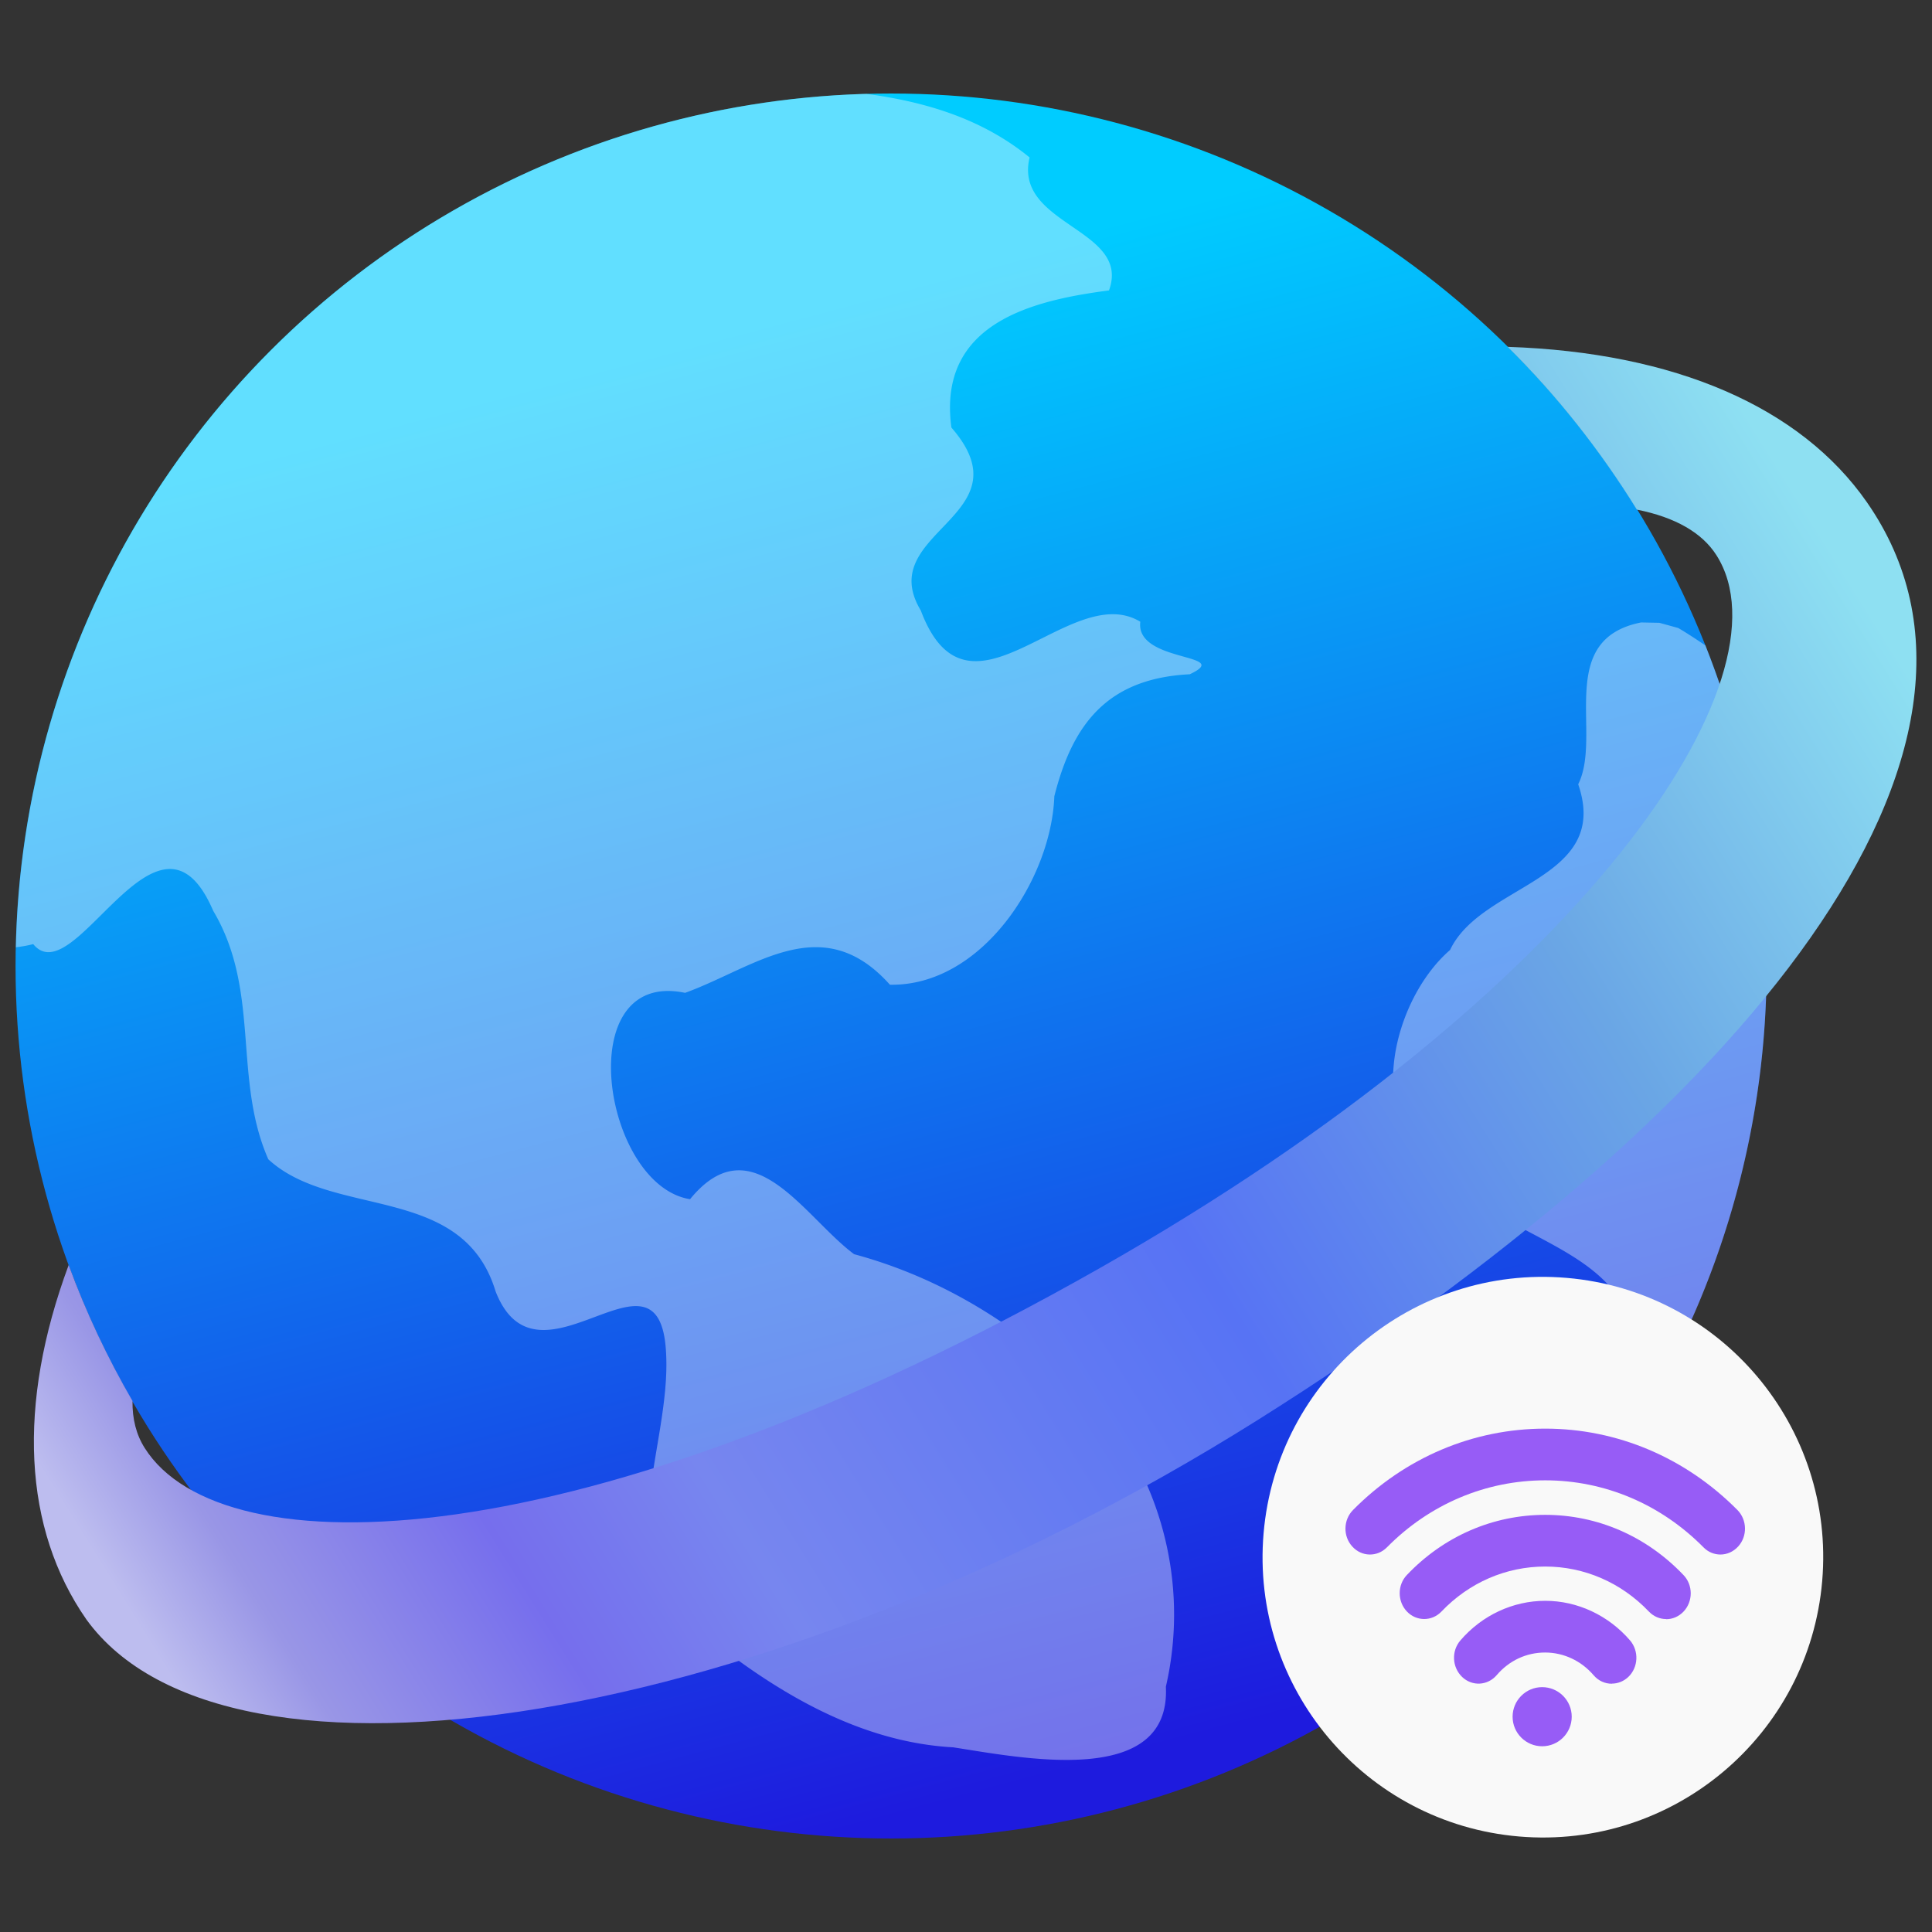 <?xml version="1.0" encoding="UTF-8" standalone="no"?>
<svg
   width="62"
   height="62"
   version="1.1"
   viewBox="0 0 16.404 16.404"
   id="svg20"
   sodipodi:docname="knemo-.svg"
   inkscape:version="1.4 (e7c3feb100, 2024-10-09)"
   xmlns:inkscape="http://www.inkscape.org/namespaces/inkscape"
   xmlns:sodipodi="http://sodipodi.sourceforge.net/DTD/sodipodi-0.dtd"
   xmlns:xlink="http://www.w3.org/1999/xlink"
   xmlns="http://www.w3.org/2000/svg"
   xmlns:svg="http://www.w3.org/2000/svg"
   xmlns:rdf="http://www.w3.org/1999/02/22-rdf-syntax-ns#"
   xmlns:cc="http://creativecommons.org/ns#"
   xmlns:dc="http://purl.org/dc/elements/1.1/">
  <rect x="0" y="0" width="16.404" height="16.404" fill="#333333" stroke="none"/>
  <defs
     id="defs24">
    <linearGradient
       inkscape:collect="always"
       xlink:href="#linearGradient853"
       id="linearGradient855"
       x1="205.123"
       y1="159.586"
       x2="222.19"
       y2="223.28"
       gradientUnits="userSpaceOnUse"
       gradientTransform="matrix(0.192,0,0,0.191,-30.96,-27.771)" />
    <linearGradient
       inkscape:collect="always"
       id="linearGradient853">
      <stop
         style="stop-color:#00ccff;stop-opacity:1"
         offset="0"
         id="stop849" />
      <stop
         style="stop-color:#1e1bde;stop-opacity:1;"
         offset="1"
         id="stop851" />
    </linearGradient>
    <linearGradient
       inkscape:collect="always"
       xlink:href="#linearGradient861"
       id="linearGradient863"
       x1="167.835"
       y1="216.044"
       x2="243.314"
       y2="169.189"
       gradientUnits="userSpaceOnUse"
       gradientTransform="matrix(0.192,0,0,0.191,-30.96,-27.771)" />
    <linearGradient
       inkscape:collect="always"
       id="linearGradient861">
      <stop
         style="stop-color:#bdbdef;stop-opacity:1"
         offset="0"
         id="stop857" />
      <stop
         style="stop-color:#9996e6;stop-opacity:1"
         offset="0.057"
         id="stop871" />
      <stop
         style="stop-color:#766eed;stop-opacity:1"
         offset="0.174"
         id="stop873" />
      <stop
         style="stop-color:#7786ef;stop-opacity:1"
         offset="0.279"
         id="stop869" />
      <stop
         style="stop-color:#5773f4;stop-opacity:1"
         offset="0.545"
         id="stop865" />
      <stop
         style="stop-color:#6aa6e5;stop-opacity:1"
         offset="0.78"
         id="stop867" />
      <stop
         style="stop-color:#8ee0f2;stop-opacity:1"
         offset="1"
         id="stop859" />
    </linearGradient>
  </defs>
  <sodipodi:namedview
     pagecolor="#ffffff"
     bordercolor="#666666"
     borderopacity="1"
     objecttolerance="10"
     gridtolerance="10"
     guidetolerance="10"
     inkscape:pageopacity="0"
     inkscape:pageshadow="2"
     inkscape:window-width="1920"
     inkscape:window-height="998"
     id="namedview22"
     showgrid="false"
     inkscape:zoom="7.09375"
     inkscape:cx="5.9207048"
     inkscape:cy="52.017621"
     inkscape:window-x="0"
     inkscape:window-y="0"
     inkscape:window-maximized="1"
     inkscape:current-layer="svg20"
     inkscape:document-rotation="0"
     inkscape:showpageshadow="2"
     inkscape:pagecheckerboard="0"
     inkscape:deskcolor="#d1d1d1" />
  <circle
     cx="-330.35"
     cy="-328.38"
     r="0"
     fill="#5e4aa6"
     stroke-width="0.265"
     id="circle2" />
  <circle
     cx="-65.741"
     cy="5.337"
     r="0"
     fill="#5e4aa6"
     fill-rule="evenodd"
     stroke-width="0.41"
     id="circle4" />
  <g
     id="g1"
     transform="translate(-0.528,-0.403)">
    <ellipse
       style="fill:url(#linearGradient855);fill-opacity:1;stroke-width:0.168;stroke-linecap:round;stroke-linejoin:round;stroke-opacity:0.992"
       id="path837"
       cx="8.094"
       cy="8.605"
       rx="7.434"
       ry="7.408" />
    <path
       id="path875"
       style="fill:#ffffff;fill-opacity:0.38;stroke:none;stroke-width:0.191px;stroke-linecap:butt;stroke-linejoin:miter;stroke-opacity:1"
       d="M 7.884,1.2 A 7.434,7.408 0 0 0 0.663,8.446 c 0.049,-0.006 0.098,-0.014 0.147,-0.027 C 1.162,8.852 1.871,7.048 2.338,8.136 2.743,8.817 2.504,9.558 2.806,10.246 c 0.55,0.508 1.651,0.2 1.93,1.122 0.361,0.925 1.391,-0.513 1.447,0.514 0.052,0.855 -0.571,1.872 0.383,2.444 0.591,0.468 1.283,0.871 2.055,0.913 0.575,0.088 1.849,0.351 1.806,-0.515 C 10.635,13.823 10.371,12.873 9.727,12.201 9.183,11.661 8.522,11.252 7.78,11.052 7.354,10.735 6.914,9.94 6.387,10.585 5.647,10.467 5.366,8.628 6.345,8.833 6.94,8.617 7.508,8.119 8.084,8.764 8.863,8.778 9.454,7.87 9.48,7.164 9.634,6.554 9.928,6.163 10.63,6.128 11.012,5.948 10.166,6.034 10.21,5.682 9.612,5.319 8.753,6.671 8.346,5.586 7.942,4.914 9.263,4.788 8.606,4.033 8.487,3.148 9.289,2.954 9.944,2.869 10.136,2.343 9.131,2.317 9.27,1.74 8.869,1.412 8.387,1.267 7.884,1.2 Z m 6.578,4.488 c -0.735,0.146 -0.325,0.954 -0.534,1.374 0.281,0.817 -0.822,0.843 -1.088,1.407 -0.508,0.439 -0.777,1.558 0.018,1.94 0.472,0.535 1.474,0.599 1.547,1.405 0.051,0.102 0.107,0.258 0.17,0.422 A 7.434,7.408 0 0 0 15.528,8.605 7.434,7.408 0 0 0 15.008,5.883 C 14.932,5.832 14.856,5.781 14.777,5.735 l -0.16,-0.044 z" />
    <path
       id="path839"
       style="fill:url(#linearGradient863);fill-opacity:1;stroke-width:0.171;stroke-linecap:round;stroke-linejoin:round;stroke-opacity:0.992"
       d="m 13.329,3.348 c 0.419,0.414 0.786,0.879 1.097,1.382 0.326,0.065 0.555,0.196 0.677,0.389 0.653,1.032 -1.095,3.699 -5.237,6.051 -4.412,2.505 -7.456,2.56 -8.109,1.528 -0.072,-0.113 -0.106,-0.247 -0.104,-0.4 -0.212,-0.366 -0.394,-0.751 -0.542,-1.154 -0.44,1.187 -0.387,2.238 0.151,3.01 1.191,1.644 5.761,0.931 9.935,-1.688 C 15.371,9.846 17.834,6.756 16.379,4.667 15.815,3.857 14.746,3.395 13.329,3.348 Z"
       sodipodi:nodetypes="cccsccccscc" />
  </g>
  <g
     id="g2"
     transform="translate(12.308,-8.731)">
    <ellipse
       transform="matrix(0.996,0.085,-0.085,0.996,0,0)"
       cx="2.657"
       cy="21.814"
       rx="2.381"
       ry="2.381"
       id="ellipse4"
       style="stroke-width:0.198;fill:#f9f9f9;fill-opacity:1" />
    <path
       d="m 1.377,23.027 c -0.057,0 -0.113,-0.024 -0.154,-0.072 -0.105,-0.123 -0.255,-0.193 -0.412,-0.193 -0.159,0 -0.305,0.068 -0.411,0.192 -0.077,0.09 -0.209,0.097 -0.294,0.015 -0.085,-0.082 -0.092,-0.22 -0.014,-0.31 0.183,-0.213 0.446,-0.336 0.72,-0.336 0.274,0 0.536,0.123 0.72,0.336 0.077,0.09 0.071,0.228 -0.014,0.31 -0.04,0.038 -0.09,0.057 -0.14,0.057 z m 0.462,-0.549 c -0.053,0 -0.106,-0.021 -0.147,-0.064 C 1.457,22.168 1.144,22.032 0.812,22.032 c -0.333,0 -0.646,0.136 -0.881,0.382 -0.081,0.085 -0.213,0.085 -0.294,-8.59e-4 -0.081,-0.086 -0.081,-0.225 8.7342e-4,-0.31 0.313,-0.329 0.731,-0.51 1.174,-0.51 0.443,0 0.86,0.181 1.174,0.511 0.082,0.085 0.082,0.224 9e-4,0.31 -0.041,0.043 -0.094,0.065 -0.148,0.065 z m 0.461,-0.548 c -0.052,0 -0.104,-0.02 -0.144,-0.061 -0.363,-0.367 -0.84,-0.569 -1.344,-0.569 -0.504,0 -0.982,0.202 -1.344,0.569 -0.083,0.084 -0.215,0.081 -0.294,-0.007 -0.08,-0.087 -0.077,-0.226 0.006,-0.31 0.44,-0.445 1.02,-0.691 1.632,-0.691 0.611,0 1.191,0.246 1.632,0.691 0.083,0.084 0.086,0.223 0.006,0.31 -0.041,0.045 -0.096,0.068 -0.15,0.068 z M 0.786,23.558 c 0.139,0 0.251,-0.113 0.251,-0.251 0,-0.139 -0.113,-0.251 -0.251,-0.251 -0.139,0 -0.251,0.113 -0.251,0.251 0,0.139 0.113,0.251 0.251,0.251 z"
       id="path4"
       style="fill:#975cf6;fill-opacity:1" />
  </g>
</svg>
